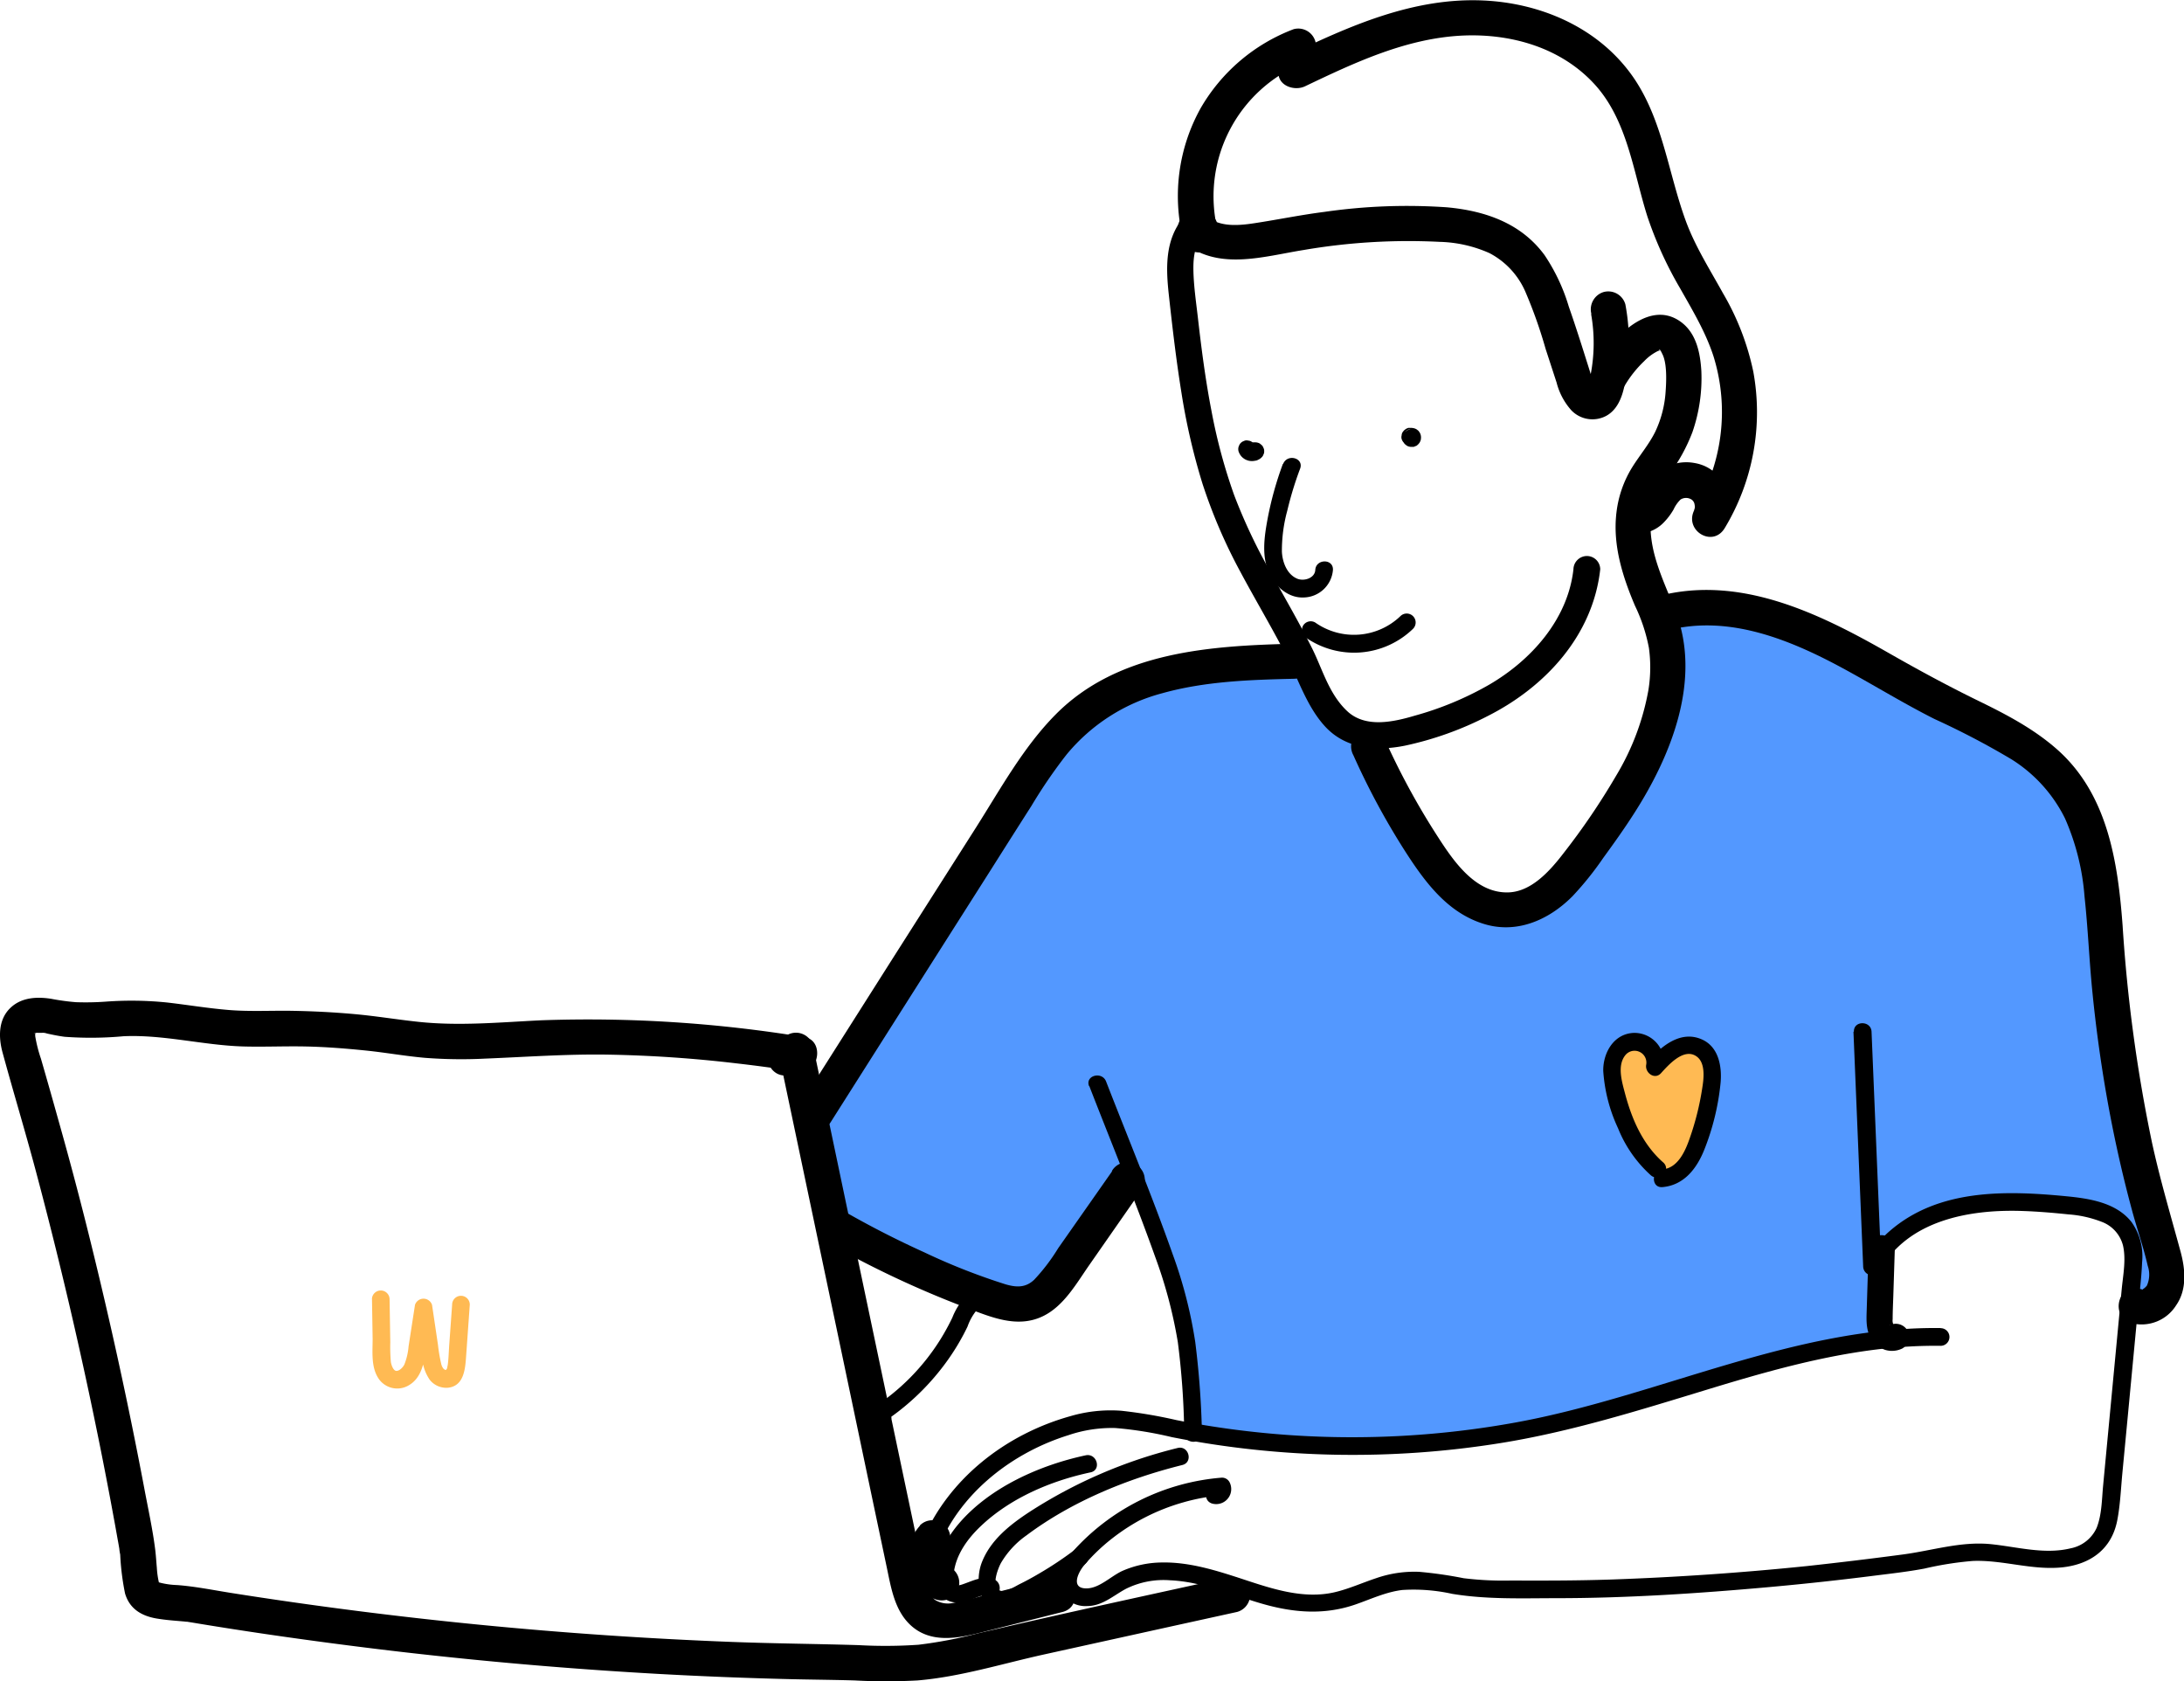 <svg xmlns="http://www.w3.org/2000/svg" viewBox="0 0 341.46 262.82"><defs><style>.cls-1{fill:#5398ff;}.cls-2{fill:#ffba53;}</style></defs><title>laptop</title><g id="Layer_2" data-name="Layer 2"><g id="Layer_2-2" data-name="Layer 2"><path class="cls-1" d="M260.46,96.67s7.2-7.71,31.2,6.17S322,123.07,322,123.07s8.23,7,8.23,23.31S339,198.16,339,198.16l-1.37,5.48-4.45,1.2.51-10.28s.34-10.12-27.94-5.83c0,0-10.12,1.37-11,9.77s-1.38,11-1.38,11-22.8,3.77-40.62,10.63c0,0-24.86,6-39.6,6.34S190,223.7,190,223.7h-2.91s-2.23-29-9.77-38.06l-15.6,18.52L132.4,192.84l-4.63-18.17,34.46-53s9.94-21.43,38.92-17.49l4.62,4.46,5.66,5.66,5.49,10.45,8.4,9.6s7.37,16.63,23.31-.68c0,0,11.14-15.09,11.49-22.29S260.46,96.67,260.46,96.67Z"/><path d="M253.22,61.81a17.62,17.62,0,0,1,3.83-5.34,7.7,7.7,0,0,1,2.25-1.64c.1,0,.52,0,.25,0s-.09-.48.11.11c-.12-.36.26.45.26.44.69,1.4.63,3.94.5,5.73a17.22,17.22,0,0,1-1.65,6.43c-1,2-2.46,3.69-3.62,5.57a17.2,17.2,0,0,0-2.44,7.17c-.57,5,1,9.92,2.92,14.43a26.26,26.26,0,0,1,2.17,6.57,22.2,22.2,0,0,1-.08,6.61,39.28,39.28,0,0,1-5,13.3,108.3,108.3,0,0,1-8.23,12.14c-2.17,2.83-5.15,6.2-8.89,6.18-5.12,0-8.49-5.11-10.95-8.93a114.77,114.77,0,0,1-8.28-15.31,2.78,2.78,0,0,0-3.78-1,2.83,2.83,0,0,0-1,3.78,114.77,114.77,0,0,0,8.28,15.31c3,4.63,6.44,9.23,11.89,11,5.25,1.74,10.35-.49,14.08-4.24a49.44,49.44,0,0,0,4.82-6c1.64-2.25,3.26-4.52,4.76-6.86,5.86-9.1,10.69-21,6.53-31.75-1.86-4.83-4.4-9.54-3.81-14.91a13.39,13.39,0,0,1,2.66-6.2,27.44,27.44,0,0,0,3.81-6.86A25.81,25.81,0,0,0,266,58c-.17-2.78-.76-5.83-3.11-7.61-5.66-4.28-12.27,4.13-14.41,8.65a2.84,2.84,0,0,0,1,3.78,2.79,2.79,0,0,0,3.78-1Z"/><path d="M246,89c-.87,7.81-6.57,14.17-13.11,18a50.05,50.05,0,0,1-11.63,4.86c-3.37,1-7.76,2-10.63-.69s-3.87-6.58-5.49-9.82c-2-4-4.33-8-6.51-11.94a86.94,86.94,0,0,1-5.67-12,86.14,86.14,0,0,1-3.54-13.12c-.95-4.89-1.59-9.82-2.15-14.76-.27-2.32-.61-4.65-.68-7-.05-1.89.08-4,1.34-5.57a2.12,2.12,0,0,0,0-2.93,2.08,2.08,0,0,0-2.93,0c-2.89,3.49-2.72,7.87-2.25,12.14.55,5,1.13,10,1.93,15A100.86,100.86,0,0,0,188,75.6a82.57,82.57,0,0,0,5.92,13.78c2.31,4.33,4.83,8.54,7.08,12.9,1.95,3.78,3.29,8.19,6.23,11.35,3.25,3.48,8,3.83,12.42,2.94a51.69,51.69,0,0,0,13-4.66c9-4.56,16.39-12.58,17.54-22.91a2.09,2.09,0,0,0-2.07-2.08A2.12,2.12,0,0,0,246,89Z"/><path d="M200.57,72.53a52.81,52.81,0,0,0-2.4,8.65c-.52,2.83-.95,5.85.3,8.55,1,2.06,3.06,3.81,5.42,3.67a4.68,4.68,0,0,0,4.51-4.3c.1-1.78-2.66-1.77-2.76,0-.08,1.3-1.77,1.8-2.81,1.37-1.62-.67-2.32-2.58-2.41-4.2a23.66,23.66,0,0,1,.85-6.47,53.42,53.42,0,0,1,2-6.54c.62-1.67-2-2.39-2.66-.73Z"/><path d="M204.23,99.72a13.24,13.24,0,0,0,16.68-1.41,1.38,1.38,0,0,0-1.95-2,10.5,10.5,0,0,1-13.34,1,1.39,1.39,0,0,0-1.89.5,1.42,1.42,0,0,0,.5,1.89Z"/><path d="M221.62,68.94h0l-.21.27,0,0-.28.22.05,0-.33.14.06,0-.37.05h.08l-.37-.05.06,0-.33-.14.06,0-.28-.21,0,0-.21-.28a.08.08,0,0,1,0,0l-.14-.33,0,0,0-.37v.06l0-.37a.64.64,0,0,1,0,.07l.14-.33a.21.21,0,0,1,0,.06l.22-.28-.05,0,.28-.21,0,0,.33-.14h0l.36,0h0a1.08,1.08,0,0,0-.53.11,1.09,1.09,0,0,0-.44.29,1.06,1.06,0,0,0-.29.44,1.25,1.25,0,0,0-.12.54l0,.36a1.4,1.4,0,0,0,.36.61l.28.22a1.38,1.38,0,0,0,.69.19h0l.39,0h0l.33-.14.05,0a1.87,1.87,0,0,0,.56-.56s0,0,0,0a2.74,2.74,0,0,0,.15-.35v0a2,2,0,0,0,.05-.42,1.52,1.52,0,0,0-.21-.78v0a2.37,2.37,0,0,0-.23-.3h0l-.28-.21,0,0a1.69,1.69,0,0,0-.37-.15,2.25,2.25,0,0,0-.41-.06h-.07l-.36,0h-.07l-.33.14h0l-.3.23v0a3.36,3.36,0,0,0-.24.29,1.06,1.06,0,0,0-.16.52,1,1,0,0,0,0,.55,1.44,1.44,0,0,0,.63.82l.33.14a1.3,1.3,0,0,0,.73,0l.33-.14a1.31,1.31,0,0,0,.5-.49Z"/><path d="M195.24,69.57l0,0,.28-.22a.51.51,0,0,1-.16.09l.33-.14a.76.76,0,0,1-.2.06l.36,0a.81.81,0,0,1-.22,0l.36,0a.86.86,0,0,1-.23-.06l.33.14-.2-.11.28.21a.62.62,0,0,1-.14-.14l.22.28a.64.64,0,0,1-.08-.14l.14.33,0,0a1.05,1.05,0,0,0-.24-.47,1,1,0,0,0-.39-.35,1.07,1.07,0,0,0-.51-.17,1,1,0,0,0-.55,0l-.33.14a1.31,1.31,0,0,0-.5.49l-.14.33a1.33,1.33,0,0,0,0,.74,2.55,2.55,0,0,0,.24.5,2.11,2.11,0,0,0,.34.41,2.49,2.49,0,0,0,.44.32,2.85,2.85,0,0,0,.51.2,2.32,2.32,0,0,0,1.11,0l.1,0a3,3,0,0,0,.41-.18,1.55,1.55,0,0,0,.44-.32,1,1,0,0,0,.29-.44,1,1,0,0,0,.12-.54,1,1,0,0,0-.12-.53,1,1,0,0,0-.29-.44l-.27-.22a1.44,1.44,0,0,0-.7-.19l-.37,0a1.46,1.46,0,0,0-.61.36Z"/><path d="M190.37,36A22.47,22.47,0,0,1,203.78,9.85l-3.5-2.66-.39,3.92c-.24,2.27,2.46,3.19,4.15,2.38,7.81-3.73,15.88-7.53,24.67-7.93,7.53-.33,15.25,1.86,20.49,7.5s6.13,13.74,8.36,20.77a59.51,59.51,0,0,0,5.11,11.23c1.94,3.43,4,6.85,5.23,10.64a29.3,29.3,0,0,1-3,24l4.77,2.79c1.94-4,0-9.24-4.64-10.09a7.11,7.11,0,0,0-6.19,1.73,13.45,13.45,0,0,0-1.95,2.67c-.21.35-.48.63-.69,1-.37.54-.57,0,0,.12-3.45-.88-4.92,4.45-1.47,5.33a5.63,5.63,0,0,0,5.37-1.55,10.16,10.16,0,0,0,1.56-2.06,5.17,5.17,0,0,1,1.09-1.55,1.6,1.6,0,0,1,1.71,0,1.13,1.13,0,0,1,.49.85,1.07,1.07,0,0,1,0,.55s-.12.38-.08.3c-1.54,3.17,2.89,5.86,4.77,2.79a35.06,35.06,0,0,0,4.48-24.49,40.62,40.62,0,0,0-4.75-12.27c-2.05-3.71-4.36-7.33-5.82-11.33-2.87-7.85-3.68-16.6-8.92-23.41-5.38-7-13.94-10.58-22.61-11-11-.53-21.12,4-30.82,8.68l4.16,2.39.4-3.92a2.78,2.78,0,0,0-3.5-2.67,28.41,28.41,0,0,0-14.52,12.31A28.23,28.23,0,0,0,185,37.49c.86,3.45,6.19,2,5.33-1.47Z"/><path d="M248.77,49.13a25.93,25.93,0,0,1-.1,9.54c-.09.46-.32,1.17-.35,1.51s-.43.22.32,0c1.16-.36.37.12.81.07.24,0-.09-.18,0-.07-.14-.24-.28-.46-.4-.71s-.45-1.34-.66-2c-1-3.17-2-6.36-3.11-9.52a29.45,29.45,0,0,0-3.79-8.06c-3.66-5-9.28-6.93-15.25-7.48a90.23,90.23,0,0,0-19.22.72c-3.63.46-7.2,1.2-10.81,1.75-2.39.37-5.46.68-7.39-1l-1.22,4.62.81-.13a2.77,2.77,0,0,0,1.93-3.39,2.83,2.83,0,0,0-3.4-1.93l-.81.12c-2,.32-2.71,3.35-1.22,4.62,5.44,4.61,12.56,2.31,18.86,1.3a97,97,0,0,1,21.32-1.28,20.33,20.33,0,0,1,7.76,1.75,12.34,12.34,0,0,1,5.65,6.08,73.45,73.45,0,0,1,3.15,8.9l1.72,5.27a10.32,10.32,0,0,0,2.32,4.35,4.57,4.57,0,0,0,5.4.87c1.69-.9,2.45-2.75,2.84-4.52a32.54,32.54,0,0,0,.19-12.93,2.78,2.78,0,0,0-3.39-1.93,2.83,2.83,0,0,0-1.93,3.4Z"/><path d="M260.63,98.57c9.82-2.61,19.71,1.62,28.19,6.28,4.56,2.5,9,5.22,13.63,7.55a123.82,123.82,0,0,1,12,6.28,22.84,22.84,0,0,1,8.4,9.25,37.28,37.28,0,0,1,3.06,12.25c.53,4.86.72,9.75,1.2,14.61q.8,8.19,2.21,16.29c1.06,6.08,2.39,12.12,4,18.08.78,2.91,1.8,5.79,2.47,8.73a4.21,4.21,0,0,1-.13,3.08,2.3,2.3,0,0,1-.56.52c-.21.12.06.12-.37.13.21,0,.39,0-.1-.12-3.39-1.09-4.84,4.24-1.46,5.33a6.38,6.38,0,0,0,7.07-2.79c1.74-2.5,1.42-5.72.65-8.5-1.54-5.65-3.2-11.23-4.45-17a239.79,239.79,0,0,1-4.58-33.86c-.74-9.91-2.31-20.41-10.11-27.41-3.68-3.29-8.06-5.58-12.46-7.72-4.81-2.35-9.47-4.88-14.11-7.53-10.84-6.18-23.19-12.21-36-8.81-3.43.91-2,6.24,1.47,5.32Z"/><path d="M289.78,161.28,291.3,198a1.39,1.39,0,0,0,2.57.7c4.34-7.93,14-9.67,22.3-9.39,2.4.08,4.8.28,7.19.53a17.82,17.82,0,0,1,5.19,1.15,5.37,5.37,0,0,1,3.38,3.75c.49,2.18,0,4.63-.21,6.82l-2.91,30.73c-.2,2.15-.2,4.52-1,6.54a5.65,5.65,0,0,1-4.09,3.22c-4.11,1-8.41-.25-12.51-.66-4.63-.45-9.09,1-13.64,1.61q-7.52,1-15.07,1.82-15.35,1.58-30.78,2.11c-5.17.17-10.32.17-15.49.15a50.61,50.61,0,0,1-7.39-.36,65.2,65.2,0,0,0-6.95-1,18.23,18.23,0,0,0-6.75,1c-2.17.72-4.27,1.68-6.51,2.2-4.78,1.1-9.65-.51-14.16-2-4.15-1.36-8.4-2.74-12.81-2.66a15.69,15.69,0,0,0-6.12,1.29c-1.79.79-3.57,2.69-5.58,2.76-2.6.08-1.47-2.42-.44-3.64a29.77,29.77,0,0,1,4.45-4.24,32.37,32.37,0,0,1,11-5.56,31.23,31.23,0,0,1,6.06-1.11l-1.19-.69.42-.68c-1.71-.52-2.44,2.15-.74,2.66a2.35,2.35,0,0,0,2.7-3.37A1.33,1.33,0,0,0,191,231a35,35,0,0,0-23.3,11.57c-1.35,1.56-2.68,3.62-2,5.77a4.26,4.26,0,0,0,4.28,2.73c2.36,0,4.09-1.64,6.07-2.7a13.21,13.21,0,0,1,6.84-1.33c5,.21,9.62,2.27,14.34,3.64,5,1.45,9.85,1.85,14.82.1,2.36-.83,4.69-1.92,7.2-2.22a27.93,27.93,0,0,1,7.78.6c5.36.89,10.82.69,16.24.68,11.1,0,22.24-.74,33.29-1.73q8.34-.75,16.66-1.81c2.56-.32,5.13-.61,7.67-1.09a52.1,52.1,0,0,1,7.54-1.19c4.7-.19,9.26,1.49,14,1,4.39-.47,7.71-2.83,8.59-7.32.47-2.41.57-4.92.8-7.36l.8-8.4,1.57-16.57c.25-2.67.61-5.36.72-8.05a9.25,9.25,0,0,0-1.64-6.26c-2.42-3.11-6.72-3.72-10.4-4.07-9.43-.9-19.87-1.13-27.46,5.49a17.47,17.47,0,0,0-3.85,4.79l2.57.7-1.52-36.68c-.07-1.77-2.83-1.78-2.76,0Z"/><path d="M292.15,195.22l-.3,9.68c-.05,1.55-.12,3.23.83,4.56a4.13,4.13,0,0,0,2.05,1.56,3.67,3.67,0,0,0,2.72-.23,2.1,2.1,0,0,0,.75-2.84,2.13,2.13,0,0,0-2.84-.74.81.81,0,0,1,.73-.11c-.22-.07-.23-.06,0,0l0,0c-.1-.1-.09-.08,0,.07a1.43,1.43,0,0,1-.18-.93c0-1.19.06-2.39.1-3.58l.24-7.49a2.1,2.1,0,0,0-2.07-2.08,2.12,2.12,0,0,0-2.08,2.08Z"/><path d="M303.41,207.61c-23-.27-44.06,10.66-66.32,14.74a142.84,142.84,0,0,1-35.4,2A141.53,141.53,0,0,1,183.93,222a74.39,74.39,0,0,0-8.63-1.46,22.37,22.37,0,0,0-7.93.84c-10.08,2.81-19.09,9.75-23.18,19.52-.68,1.63,2,2.35,2.66.73,3.56-8.49,11.59-14.6,20.22-17.28a21.09,21.09,0,0,1,7.3-1.11,58.3,58.3,0,0,1,8.82,1.42,145.62,145.62,0,0,0,51.44.93c11-1.77,21.65-5.12,32.32-8.37,11.86-3.62,24-7,36.46-6.83a1.38,1.38,0,0,0,0-2.76Z"/><path d="M168.23,242.13a55.75,55.75,0,0,1-5.77,3.86c-1,.59-2,1.14-3.06,1.66-.73.36-2.18,1.35-3.05,1-1.45-.59-.33-3.42.14-4.3a13.83,13.83,0,0,1,4-4.33c7.1-5.32,15.81-8.87,24.37-11,1.72-.43,1-3.09-.74-2.66a76.06,76.06,0,0,0-23.17,10c-3.05,2-6.1,4.4-7.45,7.9-1.15,3-.43,7.72,3.76,7.13,2.17-.3,4.34-1.73,6.2-2.8a57.11,57.11,0,0,0,6.16-4.08c1.4-1.06,0-3.46-1.4-2.38Z"/><path d="M155.37,246.91c-1.59-.61-3,.09-4.47.62-.37.13-1.19.48-1.58.21s-.27-1.33-.21-1.78c.34-2.91,2.15-5.41,4.22-7.37,4.63-4.41,11-7.11,17.18-8.42,1.74-.37,1-3-.74-2.67-7.18,1.53-15,5-19.84,10.66-2.14,2.51-4,5.94-3.59,9.36a3.27,3.27,0,0,0,3.26,3,6.2,6.2,0,0,0,2.32-.47c.89-.34,1.77-.87,2.72-.51,1.66.63,2.38-2,.73-2.66Z"/><path d="M143.84,238.5a7,7,0,0,0-1.6,3,8.12,8.12,0,0,0,0,3.47,7.07,7.07,0,0,0,3.58,4.85,2.93,2.93,0,0,0,2.13.28,2.77,2.77,0,0,0,1.93-3.4,2.74,2.74,0,0,0-1.27-1.65,3.77,3.77,0,0,1-.64-.39l.56.43a4.21,4.21,0,0,1-.76-.76l.43.56a5.08,5.08,0,0,1-.63-1.08l.28.66a5.8,5.8,0,0,1-.33-1.22l.1.74a5.47,5.47,0,0,1,0-1.34l-.1.73a5.45,5.45,0,0,1,.3-1.12l-.28.66a4.6,4.6,0,0,1,.5-.86l-.43.56.16-.2a2.91,2.91,0,0,0,.81-2,2.78,2.78,0,0,0-.81-1.95,2.71,2.71,0,0,0-2-.81,2.68,2.68,0,0,0-1.95.81Z"/><path d="M202.33,100.63c-13.07.32-27.51,1.2-37.28,11.06-5.05,5.1-8.62,11.63-12.44,17.65l-13,20.43-14.52,22.89c-1.91,3,2.86,5.79,4.77,2.79q12.57-19.83,25.16-39.64,3.1-4.91,6.23-9.81a78.86,78.86,0,0,1,5.47-8,29,29,0,0,1,15-9.63c6.7-1.87,13.71-2.1,20.62-2.26,3.55-.09,3.56-5.61,0-5.53Z"/><path d="M170.31,169.79c3.45,8.88,7.09,17.7,10.29,26.67a72.71,72.71,0,0,1,3.55,13.36,123.33,123.33,0,0,1,1,14.24c.07,1.77,2.83,1.78,2.77,0a136.34,136.34,0,0,0-1.05-14.28,71,71,0,0,0-3.49-13.61c-3.22-9.13-6.94-18.09-10.45-27.11-.64-1.64-3.31-.93-2.66.73Z"/><path d="M173.86,183.12l-8.41,12a30.09,30.09,0,0,1-3.75,4.93c-1.33,1.26-2.74,1.23-4.47.73a98.83,98.83,0,0,1-12.71-5q-6.47-2.93-12.62-6.46c-3.09-1.76-5.88,3-2.79,4.77a154,154,0,0,0,22,10.36c3.8,1.44,7.89,3.22,11.86,1.35,3.35-1.57,5.34-5.19,7.37-8.09l8.27-11.87a2.76,2.76,0,1,0-4.77-2.78Z"/><path d="M121.8,164.94l9.68,46,4.78,22.77,2.4,11.39c.65,3.1,1.2,6.54,3.59,8.85,3.17,3.06,7.56,2.17,11.39,1.19L166.11,252c3.44-.88,2-6.21-1.47-5.32L154,249.37c-1.57.4-3.14.91-4.75,1.16a3.85,3.85,0,0,1-3.12-.46,5.61,5.61,0,0,1-1.36-2.77c-.45-1.66-.75-3.37-1.1-5.06l-2.3-10.91-9.08-43.18-5.18-24.68a2.76,2.76,0,1,0-5.33,1.47Z"/><path d="M191.92,246.63c-13,2.86-26,5.66-39,8.7a68.72,68.72,0,0,1-9.32,1.79,75,75,0,0,1-9.36.06c-6.6-.2-13.2-.25-19.8-.5A664.55,664.55,0,0,1,36,249c-2.76-.44-5.51-1-8.3-1.21a12.44,12.44,0,0,1-2.55-.34l-.51-.14c-.6-.16.2.26-.18-.11.12.12.36.37.5.48-.13-.25-.11-.22,0,.1-.05-.15-.09-.3-.13-.46a13.88,13.88,0,0,1-.31-2.25c-.08-.87-.13-1.75-.23-2.63-.4-3.29-1.13-6.56-1.74-9.82Q18.88,213.22,14.13,194q-2.34-9.48-5-18.89-1.34-4.81-2.73-9.61A21.74,21.74,0,0,1,5.51,162a4.86,4.86,0,0,1,0-.54c0,.58,0-.06.06-.2-.11.25-.19.36-.26.32s.83-.25,0,0a3.31,3.31,0,0,1,.42-.12c.7-.1-.56-.07.2,0,.17,0,.35,0,.51,0,.85,0-.51-.12.38,0,.19,0,.39.07.58.12.91.2,1.79.38,2.71.5a55.92,55.92,0,0,0,9.24-.09c6.28-.27,12.4,1.41,18.66,1.6,3.2.09,6.41-.06,9.61,0s6.35.31,9.51.63,6.21.88,9.33,1.15a73.86,73.86,0,0,0,9.41.12c6.42-.26,12.8-.73,19.24-.62a199.7,199.7,0,0,1,20,1.36c3.08.35,6.15.77,9.21,1.23v-5.32l-2.37.57c-3.46.84-2,6.16,1.47,5.33l2.37-.58c2.5-.6,2.76-4.9,0-5.32a208.07,208.07,0,0,0-41.18-2.64c-6.43.31-12.86.93-19.29.23-3.27-.35-6.52-.89-9.81-1.19s-6.49-.46-9.74-.52-6.71.14-10-.13-6.41-.8-9.63-1.17a54.87,54.87,0,0,0-9.42-.15,43.57,43.57,0,0,1-4.85.1A35,35,0,0,1,8,156.14c-2.24-.35-4.68-.23-6.4,1.45C-.29,159.41-.24,162.2.4,164.54,2.16,171,4.13,177.46,5.85,184q5.25,19.8,9.34,39.88c.67,3.26,1.31,6.54,1.93,9.81.3,1.56.58,3.13.87,4.69l.42,2.35c.09.47.17.94.25,1.41,0,.24.22,1.45.12.56a39.25,39.25,0,0,0,.77,6.4c.7,2.4,2.57,3.52,4.94,3.92,1.14.19,2.3.3,3.45.39l.81.07s.8.1.29,0c-.67-.1.86.15.77.13l1.63.27q5,.82,10.1,1.57,10.31,1.51,20.63,2.72,20.33,2.37,40.76,3.51,10.33.57,20.7.82c3.32.08,6.65.1,10,.2a89.36,89.36,0,0,0,9.82,0c6.68-.56,13.21-2.61,19.73-4.05l20.32-4.48,9.92-2.18a2.76,2.76,0,0,0-1.47-5.33Z"/><path d="M156.71,203.22c-1.13-2.25-4.21-2-5.82-.48a10.68,10.68,0,0,0-2,3.25,35.66,35.66,0,0,1-1.85,3.38,34.4,34.4,0,0,1-10.7,10.81,1.4,1.4,0,0,0,.7,2.58l1,.06c1.77.13,1.76-2.63,0-2.76l-1-.07.7,2.58a37.93,37.93,0,0,0,10-9.35,35.71,35.71,0,0,0,3.53-5.84,8.37,8.37,0,0,1,1.54-2.69c.38-.35,1.17-.68,1.48-.08.8,1.59,3.18.19,2.38-1.39Z"/><path class="cls-2" d="M58.16,203.1l.1,6.22c0,1.92-.25,4.25.81,6a3.51,3.51,0,0,0,4.86,1.23c1.72-1,2.26-2.95,2.55-4.81.36-2.32.71-4.64,1.07-7H64.88L66,212.22a6.93,6.93,0,0,0,1.18,3.47,3.29,3.29,0,0,0,2.88,1.25c2.63-.3,2.69-3.25,2.84-5.26l.55-7.73a1.38,1.38,0,0,0-2.76,0l-.46,6.38c-.07,1-.09,2-.22,3,0,0-.11.57-.12.6s-.24.35-.14.24,0,0-.05,0c.17,0-.12-.07-.09,0a2.77,2.77,0,0,1-.26-.19,1.82,1.82,0,0,1-.37-.78,24.06,24.06,0,0,1-.5-2.94L67.55,204a1.4,1.4,0,0,0-2.67,0l-1,6.47a9.8,9.8,0,0,1-.66,2.84c-.24.48-.77,1-1.24,1s-.79-.88-.87-1.4a26.34,26.34,0,0,1-.09-3.08l-.11-6.71a1.38,1.38,0,0,0-2.76,0Z"/><path class="cls-2" d="M259.1,182.73c-3.65-3.11-5.53-7.83-6.6-12.51a10.77,10.77,0,0,1-.37-3.78,4.26,4.26,0,0,1,1.89-3.17,3.29,3.29,0,0,1,3.54.2,3.26,3.26,0,0,1,1.19,3.32,12.38,12.38,0,0,1,3.13-2.74,4.14,4.14,0,0,1,4-.15c1.95,1.14,2,3.89,1.71,6.13a44.25,44.25,0,0,1-2,8.26,12.49,12.49,0,0,1-1.95,3.85A5.21,5.21,0,0,1,260,184.2"/><path d="M260.08,181.76c-3.21-2.8-4.92-6.72-6-10.76-.47-1.81-1.28-4.35,0-6a1.85,1.85,0,0,1,3.3,1.43c-.24,1.25,1.31,2.44,2.31,1.34,1.19-1.31,3.67-4.13,5.67-2.54,1.34,1.08,1,3.55.76,5a43.29,43.29,0,0,1-1.93,7.69c-.69,2-1.85,4.69-4.28,4.89-1.76.15-1.78,2.92,0,2.77,3.4-.29,5.4-2.94,6.57-5.9A38.43,38.43,0,0,0,269,169.34c.25-2.58-.28-5.69-2.92-6.85-3.29-1.46-6.27,1-8.34,3.33l2.3,1.34a4.63,4.63,0,0,0-4.57-5.69c-3.13.1-4.84,3.07-4.81,5.92a25,25,0,0,0,2.32,9,19.79,19.79,0,0,0,5.11,7.33c1.33,1.17,3.29-.78,1.95-2Z"/></g></g></svg>